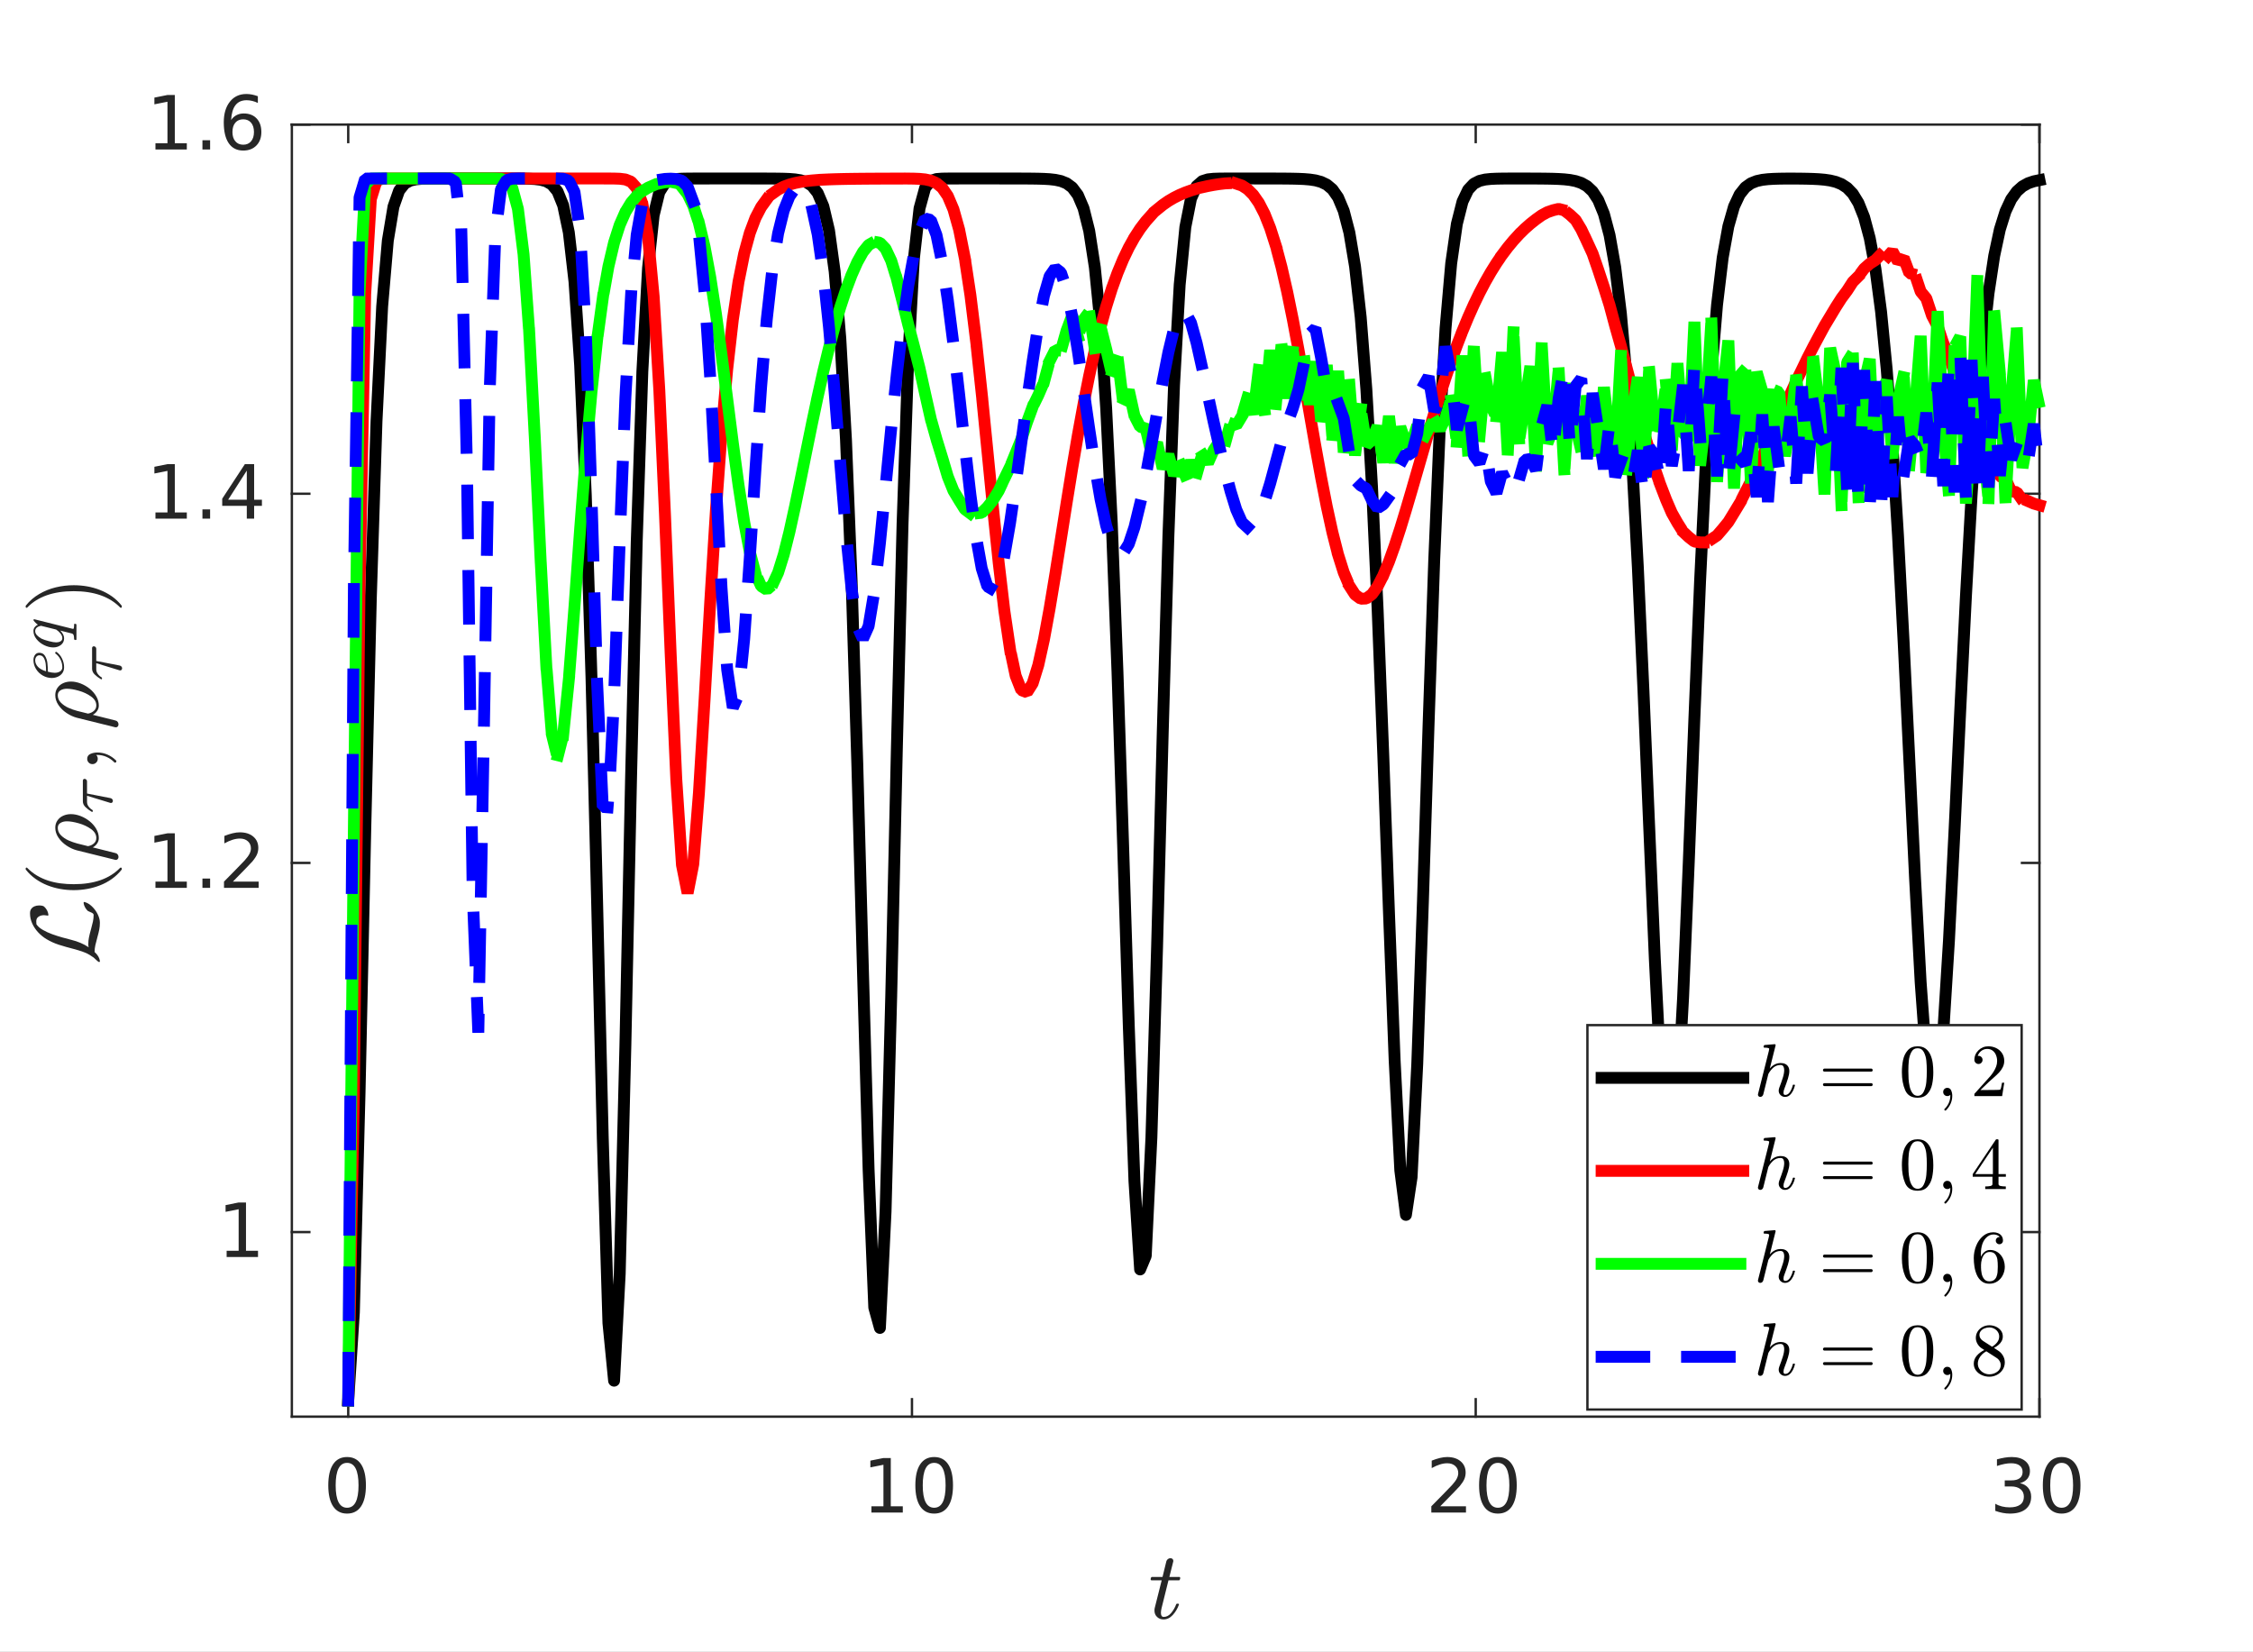 <?xml version="1.0"?>
<!DOCTYPE svg PUBLIC '-//W3C//DTD SVG 1.0//EN'
          'http://www.w3.org/TR/2001/REC-SVG-20010904/DTD/svg10.dtd'>
<svg xmlns:xlink="http://www.w3.org/1999/xlink" style="fill-opacity:1; color-rendering:auto; color-interpolation:auto; text-rendering:auto; stroke:black; stroke-linecap:square; stroke-miterlimit:10; shape-rendering:auto; stroke-opacity:1; fill:black; stroke-dasharray:none; font-weight:normal; stroke-width:1; font-family:'Dialog'; font-style:normal; stroke-linejoin:miter; font-size:12px; stroke-dashoffset:0; image-rendering:auto;" width="633" height="464" xmlns="http://www.w3.org/2000/svg"
><rect width="100%" height="100%" fill="#333333" stroke="none"/><!--Generated by the Batik Graphics2D SVG Generator--><defs id="genericDefs"
  /><g
  ><defs id="defs1"
    ><clipPath clipPathUnits="userSpaceOnUse" id="clipPath1"
      ><path d="M0 0 L633 0 L633 464 L0 464 L0 0 Z"
      /></clipPath
    ></defs
    ><g style="fill:white; stroke:white;"
    ><rect x="0" y="0" width="633" style="clip-path:url(#clipPath1); stroke:none;" height="464"
    /></g
    ><g style="fill:white; text-rendering:optimizeSpeed; color-rendering:optimizeSpeed; image-rendering:optimizeSpeed; shape-rendering:crispEdges; stroke:white; color-interpolation:sRGB;"
    ><rect x="0" width="633" height="464" y="0" style="stroke:none;"
      /><path style="stroke:none;" d="M82 398 L573 398 L573 35 L82 35 Z"
    /></g
    ><g style="fill:rgb(38,38,38); text-rendering:geometricPrecision; image-rendering:optimizeQuality; color-rendering:optimizeQuality; stroke-linejoin:round; stroke:rgb(38,38,38); color-interpolation:linearRGB; stroke-width:0.667;"
    ><line y2="398" style="fill:none;" x1="82" x2="573" y1="398"
      /><line y2="35" style="fill:none;" x1="82" x2="573" y1="35"
      /><line y2="393.09" style="fill:none;" x1="97.839" x2="97.839" y1="398"
      /><line y2="393.09" style="fill:none;" x1="256.226" x2="256.226" y1="398"
      /><line y2="393.09" style="fill:none;" x1="414.613" x2="414.613" y1="398"
      /><line y2="393.09" style="fill:none;" x1="573" x2="573" y1="398"
      /><line y2="39.91" style="fill:none;" x1="97.839" x2="97.839" y1="35"
      /><line y2="39.91" style="fill:none;" x1="256.226" x2="256.226" y1="35"
      /><line y2="39.91" style="fill:none;" x1="414.613" x2="414.613" y1="35"
      /><line y2="39.91" style="fill:none;" x1="573" x2="573" y1="35"
    /></g
    ><g transform="translate(97.839,404.933)" style="font-size:21.333px; fill:rgb(38,38,38); text-rendering:geometricPrecision; image-rendering:optimizeQuality; color-rendering:optimizeQuality; font-family:'SansSerif'; stroke:rgb(38,38,38); color-interpolation:linearRGB;"
    ><path style="stroke:none;" d="M-0.328 6.047 Q-1.922 6.047 -2.727 7.625 Q-3.531 9.203 -3.531 12.359 Q-3.531 15.516 -2.727 17.086 Q-1.922 18.656 -0.328 18.656 Q1.281 18.656 2.086 17.086 Q2.891 15.516 2.891 12.359 Q2.891 9.203 2.086 7.625 Q1.281 6.047 -0.328 6.047 ZM-0.328 4.406 Q2.25 4.406 3.609 6.445 Q4.969 8.484 4.969 12.359 Q4.969 16.219 3.609 18.258 Q2.25 20.297 -0.328 20.297 Q-2.891 20.297 -4.25 18.258 Q-5.609 16.219 -5.609 12.359 Q-5.609 8.484 -4.25 6.445 Q-2.891 4.406 -0.328 4.406 Z"
    /></g
    ><g transform="translate(256.226,404.933)" style="font-size:21.333px; fill:rgb(38,38,38); text-rendering:geometricPrecision; image-rendering:optimizeQuality; color-rendering:optimizeQuality; font-family:'SansSerif'; stroke:rgb(38,38,38); color-interpolation:linearRGB;"
    ><path style="stroke:none;" d="M-11.391 18.25 L-8.016 18.25 L-8.016 6.578 L-11.688 7.312 L-11.688 5.422 L-8.031 4.688 L-5.953 4.688 L-5.953 18.25 L-2.578 18.25 L-2.578 20 L-11.391 20 L-11.391 18.25 ZM6.231 6.047 Q4.638 6.047 3.833 7.625 Q3.028 9.203 3.028 12.359 Q3.028 15.516 3.833 17.086 Q4.638 18.656 6.231 18.656 Q7.841 18.656 8.646 17.086 Q9.45 15.516 9.45 12.359 Q9.45 9.203 8.646 7.625 Q7.841 6.047 6.231 6.047 ZM6.231 4.406 Q8.81 4.406 10.169 6.445 Q11.528 8.484 11.528 12.359 Q11.528 16.219 10.169 18.258 Q8.81 20.297 6.231 20.297 Q3.669 20.297 2.31 18.258 Q0.95 16.219 0.95 12.359 Q0.95 8.484 2.31 6.445 Q3.669 4.406 6.231 4.406 Z"
    /></g
    ><g transform="translate(414.613,404.933)" style="font-size:21.333px; fill:rgb(38,38,38); text-rendering:geometricPrecision; image-rendering:optimizeQuality; color-rendering:optimizeQuality; font-family:'SansSerif'; stroke:rgb(38,38,38); color-interpolation:linearRGB;"
    ><path style="stroke:none;" d="M-9.969 18.25 L-2.734 18.25 L-2.734 20 L-12.469 20 L-12.469 18.25 Q-11.281 17.031 -9.25 14.977 Q-7.219 12.922 -6.688 12.328 Q-5.688 11.219 -5.297 10.438 Q-4.906 9.656 -4.906 8.922 Q-4.906 7.688 -5.758 6.922 Q-6.609 6.156 -7.984 6.156 Q-8.969 6.156 -10.047 6.492 Q-11.125 6.828 -12.359 7.516 L-12.359 5.422 Q-11.109 4.922 -10.023 4.664 Q-8.938 4.406 -8.031 4.406 Q-5.656 4.406 -4.242 5.602 Q-2.828 6.797 -2.828 8.781 Q-2.828 9.719 -3.18 10.57 Q-3.531 11.422 -4.469 12.562 Q-4.719 12.859 -6.094 14.281 Q-7.469 15.703 -9.969 18.25 ZM6.231 6.047 Q4.638 6.047 3.833 7.625 Q3.028 9.203 3.028 12.359 Q3.028 15.516 3.833 17.086 Q4.638 18.656 6.231 18.656 Q7.841 18.656 8.646 17.086 Q9.45 15.516 9.45 12.359 Q9.45 9.203 8.646 7.625 Q7.841 6.047 6.231 6.047 ZM6.231 4.406 Q8.81 4.406 10.169 6.445 Q11.528 8.484 11.528 12.359 Q11.528 16.219 10.169 18.258 Q8.81 20.297 6.231 20.297 Q3.669 20.297 2.31 18.258 Q0.95 16.219 0.95 12.359 Q0.95 8.484 2.31 6.445 Q3.669 4.406 6.231 4.406 Z"
    /></g
    ><g transform="translate(573,404.933)" style="font-size:21.333px; fill:rgb(38,38,38); text-rendering:geometricPrecision; image-rendering:optimizeQuality; color-rendering:optimizeQuality; font-family:'SansSerif'; stroke:rgb(38,38,38); color-interpolation:linearRGB;"
    ><path style="stroke:none;" d="M-5.484 11.75 Q-3.984 12.062 -3.156 13.07 Q-2.328 14.078 -2.328 15.547 Q-2.328 17.812 -3.883 19.055 Q-5.438 20.297 -8.312 20.297 Q-9.266 20.297 -10.289 20.109 Q-11.312 19.922 -12.406 19.531 L-12.406 17.531 Q-11.531 18.047 -10.508 18.297 Q-9.484 18.547 -8.375 18.547 Q-6.422 18.547 -5.398 17.781 Q-4.375 17.016 -4.375 15.547 Q-4.375 14.203 -5.328 13.438 Q-6.281 12.672 -7.969 12.672 L-9.75 12.672 L-9.75 10.969 L-7.891 10.969 Q-6.359 10.969 -5.547 10.359 Q-4.734 9.75 -4.734 8.594 Q-4.734 7.422 -5.57 6.789 Q-6.406 6.156 -7.969 6.156 Q-8.828 6.156 -9.797 6.344 Q-10.766 6.531 -11.938 6.922 L-11.938 5.062 Q-10.766 4.734 -9.734 4.57 Q-8.703 4.406 -7.781 4.406 Q-5.422 4.406 -4.047 5.484 Q-2.672 6.562 -2.672 8.375 Q-2.672 9.656 -3.406 10.531 Q-4.141 11.406 -5.484 11.75 ZM6.231 6.047 Q4.638 6.047 3.833 7.625 Q3.028 9.203 3.028 12.359 Q3.028 15.516 3.833 17.086 Q4.638 18.656 6.231 18.656 Q7.841 18.656 8.646 17.086 Q9.45 15.516 9.45 12.359 Q9.45 9.203 8.646 7.625 Q7.841 6.047 6.231 6.047 ZM6.231 4.406 Q8.81 4.406 10.169 6.445 Q11.528 8.484 11.528 12.359 Q11.528 16.219 10.169 18.258 Q8.81 20.297 6.231 20.297 Q3.669 20.297 2.31 18.258 Q0.95 16.219 0.95 12.359 Q0.95 8.484 2.31 6.445 Q3.669 4.406 6.231 4.406 Z"
    /></g
    ><g transform="translate(327.5,432.267)" style="font-size:26.667px; fill:rgb(38,38,38); text-rendering:geometricPrecision; image-rendering:optimizeQuality; color-rendering:optimizeQuality; font-family:'mwa_cmmi10'; stroke:rgb(38,38,38); color-interpolation:linearRGB;"
    ><path style="stroke:none;" d="M-3.143 20.212 Q-3.143 19.822 -3.065 19.462 L-1.112 11.712 L-3.94 11.712 Q-4.221 11.712 -4.221 11.353 Q-4.112 10.759 -3.862 10.759 L-0.877 10.759 L0.201 6.353 Q0.31 5.994 0.63 5.744 Q0.951 5.494 1.341 5.494 Q1.685 5.494 1.92 5.697 Q2.154 5.9 2.154 6.244 Q2.154 6.322 2.146 6.369 Q2.138 6.415 2.123 6.478 L1.045 10.759 L3.826 10.759 Q4.091 10.759 4.091 11.119 Q4.091 11.181 4.045 11.337 Q3.998 11.494 3.935 11.603 Q3.873 11.712 3.748 11.712 L0.795 11.712 L-1.143 19.509 Q-1.33 20.275 -1.33 20.837 Q-1.33 21.994 -0.549 21.994 Q0.638 21.994 1.56 20.877 Q2.482 19.759 2.966 18.431 Q3.076 18.275 3.17 18.275 L3.498 18.275 Q3.607 18.275 3.677 18.345 Q3.748 18.416 3.748 18.509 Q3.748 18.556 3.716 18.587 Q3.123 20.228 1.99 21.462 Q0.857 22.697 -0.612 22.697 Q-1.674 22.697 -2.409 22.002 Q-3.143 21.306 -3.143 20.212 Z"
    /></g
    ><g style="fill:rgb(38,38,38); text-rendering:geometricPrecision; image-rendering:optimizeQuality; color-rendering:optimizeQuality; stroke-linejoin:round; stroke:rgb(38,38,38); color-interpolation:linearRGB; stroke-width:0.667;"
    ><line y2="35" style="fill:none;" x1="82" x2="82" y1="398"
      /><line y2="35" style="fill:none;" x1="573" x2="573" y1="398"
      /><line y2="346.143" style="fill:none;" x1="82" x2="86.91" y1="346.143"
      /><line y2="242.429" style="fill:none;" x1="82" x2="86.91" y1="242.429"
      /><line y2="138.714" style="fill:none;" x1="82" x2="86.91" y1="138.714"
      /><line y2="35" style="fill:none;" x1="82" x2="86.91" y1="35"
      /><line y2="346.143" style="fill:none;" x1="573" x2="568.09" y1="346.143"
      /><line y2="242.429" style="fill:none;" x1="573" x2="568.09" y1="242.429"
      /><line y2="138.714" style="fill:none;" x1="573" x2="568.09" y1="138.714"
      /><line y2="35" style="fill:none;" x1="573" x2="568.09" y1="35"
    /></g
    ><g transform="translate(75.067,346.143)" style="font-size:21.333px; fill:rgb(38,38,38); text-rendering:geometricPrecision; image-rendering:optimizeQuality; color-rendering:optimizeQuality; font-family:'SansSerif'; stroke:rgb(38,38,38); color-interpolation:linearRGB;"
    ><path style="stroke:none;" d="M-11.391 5.25 L-8.016 5.25 L-8.016 -6.422 L-11.688 -5.688 L-11.688 -7.578 L-8.031 -8.312 L-5.953 -8.312 L-5.953 5.25 L-2.578 5.25 L-2.578 7 L-11.391 7 L-11.391 5.25 Z"
    /></g
    ><g transform="translate(75.067,242.429)" style="font-size:21.333px; fill:rgb(38,38,38); text-rendering:geometricPrecision; image-rendering:optimizeQuality; color-rendering:optimizeQuality; font-family:'SansSerif'; stroke:rgb(38,38,38); color-interpolation:linearRGB;"
    ><path style="stroke:none;" d="M-31.391 5.25 L-28.016 5.25 L-28.016 -6.422 L-31.688 -5.688 L-31.688 -7.578 L-28.031 -8.312 L-25.953 -8.312 L-25.953 5.25 L-22.578 5.25 L-22.578 7 L-31.391 7 L-31.391 5.25 ZM-18.19 4.391 L-16.034 4.391 L-16.034 7 L-18.19 7 L-18.19 4.391 ZM-9.634 5.25 L-2.4 5.25 L-2.4 7 L-12.134 7 L-12.134 5.25 Q-10.947 4.031 -8.916 1.977 Q-6.885 -0.078 -6.353 -0.672 Q-5.353 -1.781 -4.963 -2.562 Q-4.572 -3.344 -4.572 -4.078 Q-4.572 -5.312 -5.423 -6.078 Q-6.275 -6.844 -7.65 -6.844 Q-8.634 -6.844 -9.713 -6.508 Q-10.791 -6.172 -12.025 -5.484 L-12.025 -7.578 Q-10.775 -8.078 -9.689 -8.336 Q-8.603 -8.594 -7.697 -8.594 Q-5.322 -8.594 -3.908 -7.398 Q-2.494 -6.203 -2.494 -4.219 Q-2.494 -3.281 -2.845 -2.43 Q-3.197 -1.578 -4.135 -0.438 Q-4.385 -0.141 -5.76 1.281 Q-7.135 2.703 -9.634 5.25 Z"
    /></g
    ><g transform="translate(75.067,138.714)" style="font-size:21.333px; fill:rgb(38,38,38); text-rendering:geometricPrecision; image-rendering:optimizeQuality; color-rendering:optimizeQuality; font-family:'SansSerif'; stroke:rgb(38,38,38); color-interpolation:linearRGB;"
    ><path style="stroke:none;" d="M-31.391 5.25 L-28.016 5.25 L-28.016 -6.422 L-31.688 -5.688 L-31.688 -7.578 L-28.031 -8.312 L-25.953 -8.312 L-25.953 5.25 L-22.578 5.25 L-22.578 7 L-31.391 7 L-31.391 5.25 ZM-18.19 4.391 L-16.034 4.391 L-16.034 7 L-18.19 7 L-18.19 4.391 ZM-5.728 -6.5 L-10.963 1.672 L-5.728 1.672 L-5.728 -6.5 ZM-6.275 -8.312 L-3.666 -8.312 L-3.666 1.672 L-1.478 1.672 L-1.478 3.391 L-3.666 3.391 L-3.666 7 L-5.728 7 L-5.728 3.391 L-12.634 3.391 L-12.634 1.391 L-6.275 -8.312 Z"
    /></g
    ><g transform="translate(75.067,35)" style="font-size:21.333px; fill:rgb(38,38,38); text-rendering:geometricPrecision; image-rendering:optimizeQuality; color-rendering:optimizeQuality; font-family:'SansSerif'; stroke:rgb(38,38,38); color-interpolation:linearRGB;"
    ><path style="stroke:none;" d="M-31.391 5.25 L-28.016 5.25 L-28.016 -6.422 L-31.688 -5.688 L-31.688 -7.578 L-28.031 -8.312 L-25.953 -8.312 L-25.953 5.25 L-22.578 5.25 L-22.578 7 L-31.391 7 L-31.391 5.25 ZM-18.19 4.391 L-16.034 4.391 L-16.034 7 L-18.19 7 L-18.19 4.391 ZM-6.728 -1.484 Q-8.134 -1.484 -8.947 -0.531 Q-9.759 0.422 -9.759 2.094 Q-9.759 3.734 -8.947 4.695 Q-8.134 5.656 -6.728 5.656 Q-5.338 5.656 -4.525 4.695 Q-3.713 3.734 -3.713 2.094 Q-3.713 0.422 -4.525 -0.531 Q-5.338 -1.484 -6.728 -1.484 ZM-2.619 -7.969 L-2.619 -6.078 Q-3.4 -6.453 -4.197 -6.648 Q-4.994 -6.844 -5.775 -6.844 Q-7.822 -6.844 -8.9 -5.461 Q-9.978 -4.078 -10.134 -1.281 Q-9.541 -2.172 -8.627 -2.648 Q-7.713 -3.125 -6.603 -3.125 Q-4.306 -3.125 -2.97 -1.727 Q-1.635 -0.328 -1.635 2.094 Q-1.635 4.453 -3.025 5.875 Q-4.416 7.297 -6.728 7.297 Q-9.384 7.297 -10.791 5.258 Q-12.197 3.219 -12.197 -0.641 Q-12.197 -4.266 -10.478 -6.43 Q-8.759 -8.594 -5.853 -8.594 Q-5.072 -8.594 -4.275 -8.438 Q-3.478 -8.281 -2.619 -7.969 Z"
    /></g
    ><g transform="translate(37.067,216.5) rotate(-90)" style="font-size:26.667px; fill:rgb(38,38,38); text-rendering:geometricPrecision; image-rendering:optimizeQuality; color-rendering:optimizeQuality; font-family:'mwa_cmsy10'; stroke:rgb(38,38,38); color-interpolation:linearRGB;"
    ><path style="stroke:none;" d="M-53.597 -9.006 Q-53.769 -9.006 -53.769 -9.194 Q-53.769 -9.303 -53.675 -9.444 Q-53.472 -9.756 -53.081 -10.147 Q-52.691 -10.538 -52.519 -10.756 Q-51.831 -11.756 -51.425 -12.506 Q-50.753 -13.944 -50.253 -15.788 Q-49.503 -18.725 -48.909 -20.553 Q-48.316 -22.381 -47.331 -24.022 Q-46.566 -25.288 -45.448 -26.334 Q-44.331 -27.381 -42.964 -28.006 Q-41.597 -28.631 -40.175 -28.631 L-40.019 -28.631 Q-39.316 -28.631 -38.839 -28.288 Q-38.362 -27.944 -38.12 -27.358 Q-37.878 -26.772 -37.878 -26.1 Q-37.878 -25.069 -38.206 -24.663 Q-39.144 -23.647 -40.425 -23.475 L-40.581 -23.475 Q-40.737 -23.475 -40.737 -23.663 Q-40.737 -23.694 -40.675 -24.077 Q-40.612 -24.459 -40.612 -24.725 Q-40.612 -25.584 -41.042 -26.233 Q-41.472 -26.881 -42.331 -26.881 Q-43.331 -26.881 -43.331 -26.709 Q-44.081 -26.194 -44.761 -25.006 Q-45.441 -23.819 -45.948 -22.428 Q-46.456 -21.038 -46.847 -19.631 Q-47.237 -18.225 -47.55 -16.991 Q-47.878 -15.663 -48.394 -14.444 Q-48.909 -13.225 -49.628 -12.147 Q-49.316 -12.256 -48.847 -12.256 L-48.675 -12.256 Q-47.737 -12.256 -46.8 -12.061 Q-45.862 -11.866 -44.558 -11.498 Q-43.253 -11.131 -42.386 -10.952 Q-41.519 -10.772 -40.55 -10.756 Q-40.269 -10.756 -40.081 -11.022 Q-39.894 -11.288 -39.714 -11.756 Q-39.534 -12.225 -39.425 -12.381 Q-39.019 -12.835 -38.425 -13.163 Q-37.831 -13.491 -37.237 -13.569 L-37.081 -13.569 Q-37.003 -13.569 -36.948 -13.514 Q-36.894 -13.46 -36.894 -13.381 Q-36.894 -13.381 -36.925 -13.303 Q-37.175 -12.256 -38.151 -11.233 Q-39.128 -10.21 -40.378 -9.608 Q-41.628 -9.006 -42.659 -9.006 L-42.831 -9.006 Q-43.753 -9.006 -44.651 -9.178 Q-45.55 -9.35 -46.855 -9.717 Q-48.159 -10.085 -49.089 -10.288 Q-50.019 -10.491 -50.956 -10.491 Q-52.159 -9.178 -53.441 -9.006 L-53.597 -9.006 Z"
      /><path style="stroke:none;" d="M-27.829 -2.897 Q-29.329 -4.085 -30.423 -5.623 Q-31.517 -7.163 -32.204 -8.905 Q-32.892 -10.647 -33.235 -12.545 Q-33.579 -14.444 -33.579 -16.35 Q-33.579 -18.288 -33.235 -20.186 Q-32.892 -22.084 -32.188 -23.834 Q-31.485 -25.584 -30.392 -27.116 Q-29.298 -28.647 -27.829 -29.803 Q-27.829 -29.85 -27.704 -29.85 L-27.454 -29.85 Q-27.376 -29.85 -27.306 -29.78 Q-27.235 -29.709 -27.235 -29.616 Q-27.235 -29.491 -27.298 -29.444 Q-28.61 -28.147 -29.485 -26.67 Q-30.36 -25.194 -30.899 -23.53 Q-31.439 -21.866 -31.673 -20.077 Q-31.907 -18.288 -31.907 -16.35 Q-31.907 -7.772 -27.314 -3.319 Q-27.235 -3.225 -27.235 -3.084 Q-27.235 -3.022 -27.314 -2.936 Q-27.392 -2.85 -27.454 -2.85 L-27.704 -2.85 Q-27.829 -2.85 -27.829 -2.897 Z"
      /><path style="stroke:none;" d="M-25.084 -4.522 Q-25.084 -4.678 -25.052 -4.741 L-22.381 -15.522 Q-21.99 -16.975 -21.06 -18.366 Q-20.131 -19.756 -18.818 -20.647 Q-17.506 -21.538 -16.037 -21.538 Q-14.865 -21.538 -13.99 -20.92 Q-13.115 -20.303 -12.67 -19.311 Q-12.224 -18.319 -12.224 -17.131 Q-12.224 -15.819 -12.763 -14.42 Q-13.303 -13.022 -14.24 -11.866 Q-15.178 -10.71 -16.404 -10.006 Q-17.631 -9.303 -18.974 -9.303 Q-19.771 -9.303 -20.467 -9.772 Q-21.162 -10.241 -21.568 -10.991 L-23.162 -4.631 Q-23.24 -4.241 -23.552 -4.006 Q-23.865 -3.772 -24.271 -3.772 Q-24.599 -3.772 -24.842 -3.975 Q-25.084 -4.178 -25.084 -4.522 ZM-18.927 -10.006 Q-17.49 -10.006 -16.427 -11.475 Q-15.365 -12.944 -14.803 -14.928 Q-14.24 -16.913 -14.24 -18.288 Q-14.24 -19.319 -14.693 -20.077 Q-15.146 -20.834 -16.084 -20.834 Q-17.271 -20.834 -18.162 -19.944 Q-19.052 -19.053 -19.592 -17.85 Q-20.131 -16.647 -20.474 -15.35 L-21.224 -12.335 Q-21.052 -11.35 -20.451 -10.678 Q-19.849 -10.006 -18.927 -10.006 Z"
      /><path style="stroke:none;" d="M-9.094 -5.881 Q-9.094 -6.022 -9.062 -6.085 L-7.062 -12.616 L-8.781 -12.616 Q-9.484 -12.616 -10.086 -12.178 Q-10.687 -11.741 -11.078 -11.069 Q-11.125 -11.006 -11.187 -11.006 L-11.422 -11.006 Q-11.594 -11.006 -11.594 -11.178 Q-11.594 -11.225 -11.562 -11.303 Q-10.937 -12.35 -10.226 -13.069 Q-9.515 -13.788 -8.625 -13.788 L-2.797 -13.788 Q-2.594 -13.788 -2.453 -13.647 Q-2.312 -13.506 -2.312 -13.303 Q-2.312 -13.038 -2.515 -12.827 Q-2.719 -12.616 -3 -12.616 L-6.437 -12.616 L-7.718 -6.053 Q-7.781 -5.756 -7.992 -5.553 Q-8.203 -5.35 -8.515 -5.35 Q-8.75 -5.35 -8.922 -5.506 Q-9.094 -5.663 -9.094 -5.881 Z"
      /><path style="stroke:none;" d="M2.232 -4.741 Q2.232 -4.85 2.341 -4.96 Q3.31 -5.897 3.857 -7.123 Q4.404 -8.35 4.404 -9.71 L4.404 -10.038 Q3.966 -9.6 3.31 -9.6 Q2.7 -9.6 2.263 -10.038 Q1.825 -10.475 1.825 -11.085 Q1.825 -11.725 2.263 -12.147 Q2.7 -12.569 3.31 -12.569 Q4.279 -12.569 4.685 -11.678 Q5.091 -10.788 5.091 -9.71 Q5.091 -8.21 4.497 -6.858 Q3.904 -5.506 2.81 -4.413 Q2.7 -4.366 2.638 -4.366 Q2.497 -4.366 2.365 -4.483 Q2.232 -4.6 2.232 -4.741 Z"
      /><path style="stroke:none;" d="M12.162 -4.522 Q12.162 -4.678 12.193 -4.741 L14.865 -15.522 Q15.255 -16.975 16.185 -18.366 Q17.115 -19.756 18.427 -20.647 Q19.74 -21.538 21.209 -21.538 Q22.38 -21.538 23.255 -20.92 Q24.13 -20.303 24.576 -19.311 Q25.021 -18.319 25.021 -17.131 Q25.021 -15.819 24.482 -14.42 Q23.943 -13.022 23.005 -11.866 Q22.068 -10.71 20.841 -10.006 Q19.615 -9.303 18.271 -9.303 Q17.474 -9.303 16.779 -9.772 Q16.084 -10.241 15.677 -10.991 L14.084 -4.631 Q14.005 -4.241 13.693 -4.006 Q13.38 -3.772 12.974 -3.772 Q12.646 -3.772 12.404 -3.975 Q12.162 -4.178 12.162 -4.522 ZM18.318 -10.006 Q19.755 -10.006 20.818 -11.475 Q21.88 -12.944 22.443 -14.928 Q23.005 -16.913 23.005 -18.288 Q23.005 -19.319 22.552 -20.077 Q22.099 -20.834 21.162 -20.834 Q19.974 -20.834 19.084 -19.944 Q18.193 -19.053 17.654 -17.85 Q17.115 -16.647 16.771 -15.35 L16.021 -12.335 Q16.193 -11.35 16.794 -10.678 Q17.396 -10.006 18.318 -10.006 Z"
      /><path style="stroke:none;" d="M29.027 -19.058 Q28.105 -19.058 27.425 -19.535 Q26.745 -20.012 26.386 -20.816 Q26.027 -21.621 26.027 -22.512 Q26.027 -23.855 26.714 -25.051 Q27.402 -26.246 28.566 -26.957 Q29.73 -27.668 31.074 -27.668 Q31.886 -27.668 32.495 -27.246 Q33.105 -26.824 33.105 -26.043 Q33.105 -24.949 32.23 -24.418 Q31.355 -23.887 30.261 -23.754 Q29.167 -23.621 27.839 -23.621 L27.792 -23.621 Q27.48 -22.496 27.48 -21.683 Q27.48 -20.84 27.87 -20.199 Q28.261 -19.558 29.058 -19.558 Q30.183 -19.558 31.23 -20.082 Q32.277 -20.605 32.933 -21.527 Q32.995 -21.574 33.089 -21.574 Q33.183 -21.574 33.277 -21.473 Q33.37 -21.371 33.37 -21.277 Q33.37 -21.199 33.339 -21.168 Q32.636 -20.183 31.456 -19.621 Q30.277 -19.058 29.027 -19.058 ZM27.902 -24.121 Q28.995 -24.121 29.933 -24.223 Q30.87 -24.324 31.636 -24.738 Q32.402 -25.152 32.402 -26.027 Q32.402 -26.371 32.206 -26.637 Q32.011 -26.902 31.699 -27.043 Q31.386 -27.183 31.058 -27.183 Q30.245 -27.183 29.597 -26.746 Q28.949 -26.308 28.535 -25.605 Q28.12 -24.902 27.902 -24.121 Z"
      /><path style="stroke:none;" d="M36.687 -15.84 Q36.75 -16.246 36.937 -16.246 Q37.625 -16.246 38.015 -16.363 Q38.406 -16.48 38.531 -16.902 L39.343 -20.137 Q38.265 -19.058 37.172 -19.058 Q35.984 -19.058 35.297 -19.965 Q34.609 -20.871 34.609 -22.105 Q34.609 -23.324 35.234 -24.629 Q35.859 -25.933 36.937 -26.801 Q38.015 -27.668 39.25 -27.668 Q39.828 -27.668 40.289 -27.324 Q40.75 -26.98 41 -26.418 Q41.109 -26.637 41.617 -27.152 Q42.125 -27.668 42.328 -27.668 Q42.531 -27.668 42.531 -27.433 L39.875 -16.824 Q39.828 -16.543 39.812 -16.496 Q39.812 -16.246 41.078 -16.246 Q41.172 -16.246 41.218 -16.176 Q41.265 -16.105 41.265 -16.012 Q41.203 -15.762 41.164 -15.676 Q41.125 -15.59 40.937 -15.59 L36.875 -15.59 Q36.687 -15.59 36.687 -15.84 ZM37.218 -19.558 Q37.875 -19.558 38.515 -20.066 Q39.156 -20.574 39.625 -21.277 L40.687 -25.543 Q40.578 -26.215 40.203 -26.699 Q39.828 -27.183 39.203 -27.183 Q38.562 -27.183 38.015 -26.66 Q37.468 -26.137 37.078 -25.418 Q36.718 -24.652 36.375 -23.332 Q36.031 -22.012 36.031 -21.277 Q36.031 -20.621 36.312 -20.09 Q36.593 -19.558 37.218 -19.558 Z"
      /><path style="stroke:none;" d="M28.152 -3.289 Q28.152 -3.429 28.183 -3.492 L30.183 -10.023 L28.464 -10.023 Q27.761 -10.023 27.16 -9.586 Q26.558 -9.148 26.167 -8.476 Q26.12 -8.414 26.058 -8.414 L25.824 -8.414 Q25.652 -8.414 25.652 -8.586 Q25.652 -8.633 25.683 -8.711 Q26.308 -9.758 27.019 -10.476 Q27.73 -11.195 28.62 -11.195 L34.449 -11.195 Q34.652 -11.195 34.792 -11.055 Q34.933 -10.914 34.933 -10.711 Q34.933 -10.445 34.73 -10.234 Q34.527 -10.023 34.245 -10.023 L30.808 -10.023 L29.527 -3.461 Q29.464 -3.164 29.253 -2.961 Q29.042 -2.758 28.73 -2.758 Q28.495 -2.758 28.324 -2.914 Q28.152 -3.07 28.152 -3.289 Z"
      /><path style="stroke:none;" d="M45.976 -2.85 Q45.742 -2.85 45.742 -3.084 Q45.742 -3.209 45.789 -3.256 Q50.414 -7.772 50.414 -16.35 Q50.414 -24.928 45.851 -29.381 Q45.742 -29.459 45.742 -29.616 Q45.742 -29.709 45.812 -29.78 Q45.883 -29.85 45.976 -29.85 L46.226 -29.85 Q46.305 -29.85 46.367 -29.803 Q48.305 -28.272 49.594 -26.084 Q50.883 -23.897 51.484 -21.413 Q52.086 -18.928 52.086 -16.35 Q52.086 -14.444 51.766 -12.592 Q51.445 -10.741 50.734 -8.936 Q50.023 -7.131 48.945 -5.608 Q47.867 -4.085 46.367 -2.897 Q46.305 -2.85 46.226 -2.85 L45.976 -2.85 Z"
    /></g
    ><g style="stroke-linecap:butt; text-rendering:geometricPrecision; color-rendering:optimizeQuality; image-rendering:optimizeQuality; stroke-linejoin:round; color-interpolation:linearRGB; stroke-width:3.333;"
    ><path d="M97.839 393.476 L99.428 368.702 L101.017 307.231 L102.606 233.89 L104.195 167.888 L105.785 118.311 L107.374 86.087 L108.963 67.592 L110.552 58.049 L112.141 53.539 L113.73 51.55 L115.32 50.716 L116.909 50.376 L118.498 50.24 L120.087 50.185 L121.676 50.163 L123.265 50.153 L124.855 50.149 L126.444 50.147 L128.033 50.146 L129.622 50.145 L131.211 50.145 L132.8 50.145 L134.39 50.145 L135.979 50.145 L137.568 50.146 L139.157 50.146 L140.746 50.147 L142.335 50.149 L143.925 50.154 L145.514 50.162 L147.103 50.18 L148.692 50.22 L150.281 50.307 L151.87 50.498 L153.46 50.92 L155.049 51.835 L156.638 53.765 L158.227 57.69 L159.816 65.294 L161.405 79.152 L162.995 102.613 L164.584 139.022 L166.173 190.054 L167.762 253.302 L169.351 319.651 L170.94 371.7 L172.53 387.89 L174.119 357.843 L175.708 293.685 L177.297 218.775 L178.886 152.427 L180.476 104.383 L182.065 75.327 L183.654 60.483 L185.243 53.973 L186.832 51.463 L188.421 50.583 L190.011 50.292 L191.6 50.196 L193.189 50.164 L194.778 50.153 L196.367 50.148 L197.956 50.147 L199.546 50.146 L201.135 50.145 L202.724 50.145 L204.313 50.145 L205.902 50.145 L207.491 50.145 L209.081 50.146 L210.67 50.146 L212.259 50.148 L213.848 50.15 L215.437 50.154 L217.026 50.162 L218.615 50.177 L220.205 50.208 L221.794 50.271 L223.383 50.399 L224.972 50.659 L226.561 51.181 L228.15 52.216 L229.74 54.215 L231.329 57.962 L232.918 64.708 L234.507 76.288 L236.096 95.059 L237.685 123.518 L239.275 163.433 L240.864 214.5 L242.453 272.683 L244.042 328.615 L245.631 367.342 L247.22 373.068 L248.81 340.339 L250.399 279.798 L251.988 210.018 L253.577 147.307 L255.166 101.01 L256.755 72.741 L258.345 58.556 L259.934 52.75 L261.523 50.819 L263.112 50.296 L264.701 50.178 L266.291 50.154 L267.88 50.148 L269.469 50.146 L271.058 50.145 L272.647 50.145 L274.236 50.145 L275.826 50.145 L277.415 50.145 L279.004 50.145 L280.593 50.146 L282.182 50.147 L283.771 50.148 L285.361 50.15 L286.95 50.154 L288.539 50.161 L290.128 50.175 L291.717 50.201 L293.306 50.25 L294.896 50.343 L296.485 50.522 L298.074 50.86 L299.663 51.497 L301.252 52.671 L302.841 54.793 L304.431 58.519 L306.02 64.842 L307.609 75.144 L309.198 91.151 L310.787 114.686 L312.376 147.163 L313.966 188.789 L315.555 237.566 L317.144 288.278 L318.733 331.887 L320.322 356.639 L321.911 352.836 L323.501 319.574 L325.09 266.044 L326.679 205.812 L328.268 150.795 L329.857 108.216 L331.446 79.959 L333.036 63.799 L334.625 55.773 L336.214 52.262 L337.803 50.883 L339.392 50.387 L340.981 50.22 L342.571 50.167 L344.16 50.151 L345.749 50.146 L347.338 50.145 L348.927 50.145 L350.516 50.146 L352.106 50.146 L353.695 50.147 L355.284 50.148 L356.873 50.151 L358.462 50.154 L360.051 50.161 L361.641 50.173 L363.23 50.195 L364.819 50.235 L366.408 50.307 L367.997 50.439 L369.587 50.677 L371.176 51.106 L372.765 51.866 L374.354 53.194 L375.943 55.463 L377.532 59.242 L379.122 65.346 L380.711 74.857 L382.3 89.076 L383.889 109.35 L385.478 136.732 L387.067 171.482 L388.656 212.448 L390.246 256.443 L391.835 297.828 L393.424 328.807 L395.013 341.312 L396.602 330.715 L398.192 298.888 L399.781 253.354 L401.37 203.523 L402.959 157.352 L404.548 119.719 L406.137 92.231 L407.726 74.006 L409.316 62.91 L410.905 56.634 L412.494 53.3 L414.083 51.622 L415.672 50.814 L417.262 50.439 L418.851 50.271 L420.44 50.198 L422.029 50.166 L423.618 50.154 L425.207 50.149 L426.796 50.149 L428.386 50.151 L429.975 50.154 L431.564 50.161 L433.153 50.172 L434.742 50.191 L436.332 50.224 L437.921 50.283 L439.51 50.384 L441.099 50.562 L442.688 50.869 L444.277 51.397 L445.866 52.29 L447.456 53.778 L449.045 56.207 L450.634 60.075 L452.223 66.066 L453.812 75.046 L455.402 88.019 L456.991 105.987 L458.58 129.715 L460.169 159.399 L461.758 194.262 L463.347 232.173 L464.937 269.404 L466.526 300.738 L468.115 320.338 L469.704 323.592 L471.293 309.259 L472.882 280.251 L474.472 242.288 L476.061 201.62 L477.65 163.328 L479.239 130.599 L480.828 104.75 L482.417 85.665 L484.007 72.375 L485.596 63.582 L487.185 58.017 L488.774 54.631 L490.363 52.639 L491.952 51.502 L493.542 50.868 L495.131 50.524 L496.72 50.341 L498.309 50.244 L499.898 50.195 L501.487 50.172 L503.077 50.165 L504.666 50.172 L506.255 50.188 L507.844 50.216 L509.433 50.264 L511.022 50.346 L512.612 50.484 L514.201 50.715 L515.79 51.1 L517.379 51.735 L518.968 52.768 L520.557 54.42 L522.147 57.013 L523.736 60.987 L525.325 66.921 L526.914 75.521 L528.503 87.568 L530.092 103.812 L531.682 124.8 L533.271 150.641 L534.86 180.742 L536.449 213.573 L538.038 246.525 L539.627 275.994 L541.217 297.843 L542.806 308.369 L544.395 305.554 L545.984 289.92 L547.573 264.319 L549.163 232.825 L550.752 199.503 L552.341 167.601 L553.93 139.26 L555.519 115.554 L557.108 96.708 L558.697 82.371 L560.287 71.881 L561.876 64.464 L563.465 59.378 L565.054 55.983 L566.643 53.772 L568.232 52.363 L569.822 51.481 L571.411 50.94 L573 50.612" style="fill:none; fill-rule:evenodd;"
    /></g
    ><g style="stroke-linecap:butt; fill:red; text-rendering:geometricPrecision; image-rendering:optimizeQuality; color-rendering:optimizeQuality; stroke-linejoin:bevel; stroke-dasharray:12,3,6,3; stroke:red; color-interpolation:linearRGB; stroke-width:3.333; stroke-miterlimit:1;"
    ><path d="M97.839 393.476 L99.428 306.869 L101.017 165.473 L102.606 82.629 L104.195 55.939 L105.785 50.82 L107.374 50.198 L108.963 50.147 L110.552 50.144 L112.141 50.144 L113.73 50.144 L115.32 50.144 L116.909 50.144 L118.498 50.144 L120.087 50.144 L121.676 50.144 L123.265 50.144 L124.855 50.144 L126.444 50.144 L128.033 50.144 L129.622 50.144 L131.211 50.144 L132.8 50.144 L134.39 50.144 L135.979 50.144 L137.568 50.144 L139.157 50.144 L140.746 50.144 L142.335 50.144 L143.925 50.144 L145.514 50.144 L147.103 50.144 L148.692 50.144 L150.281 50.144 L151.87 50.144 L153.46 50.144 L155.049 50.144 L156.638 50.144 L158.227 50.144 L159.816 50.144 L161.405 50.144 L162.995 50.144 L164.584 50.144 L166.173 50.144 L167.762 50.144 L169.351 50.145 L170.94 50.148 L172.53 50.161 L174.119 50.216 L175.708 50.415 L177.297 51.051 L178.886 52.836 L180.476 57.203 L182.065 66.456 L183.654 83.324 L185.243 109.641 L186.832 144.554 L188.421 183.485 L190.011 218.909 L191.6 242.996 L193.189 250.923 L194.778 242.795 L196.367 222.803 L197.956 196.603 L199.546 169.103 L201.135 143.555 L202.724 121.608 L204.313 103.752 L205.902 89.782 L207.491 79.158 L209.081 71.246 L210.67 65.438 L212.259 61.217 L213.848 58.169 L215.437 55.974 L217.026 54.396 L218.615 53.26 L220.205 52.441 L221.794 51.847 L223.383 51.415 L224.972 51.099 L226.561 50.867 L228.15 50.696 L229.74 50.568 L231.329 50.472 L232.918 50.4 L234.507 50.345 L236.096 50.303 L237.685 50.27 L239.275 50.245 L240.864 50.226 L242.453 50.211 L244.042 50.198 L245.631 50.189 L247.22 50.181 L248.81 50.175 L250.399 50.17 L251.988 50.166 L253.577 50.163 L255.166 50.165 L256.755 50.186 L258.345 50.25 L259.934 50.405 L261.523 50.746 L263.112 51.442 L264.701 52.757 L266.291 55.062 L267.88 58.812 L269.469 64.479 L271.058 72.455 L272.647 82.929 L274.236 95.794 L275.826 110.602 L277.415 126.593 L279.004 142.788 L280.593 158.12 L282.182 171.58 L283.771 182.345 L285.361 189.861 L286.95 193.891 L288.539 194.497 L290.128 191.991 L291.717 186.855 L293.306 179.66 L294.896 170.996 L296.485 161.414 L298.074 151.396 L299.663 141.335 L301.252 131.536 L302.841 122.219 L304.431 113.532 L306.02 105.561 L307.609 98.344 L309.198 91.881 L310.787 86.15 L312.376 81.107 L313.966 76.701 L315.555 72.872 L317.144 69.563 L318.733 66.713 L320.322 64.269 L321.911 62.177 L323.501 60.392 L325.09 58.87 L326.679 57.576 L328.268 56.476 L329.857 55.542 L331.446 54.749 L333.036 54.076 L334.625 53.505 L336.214 53.019 L337.803 52.608 L339.392 52.258 L340.981 51.961 L342.571 51.715 L344.16 51.527 L345.749 51.446 L347.338 51.595 L348.927 52.128 L350.516 53.148 L352.106 54.739 L353.695 57.009 L355.284 60.083 L356.873 64.073 L358.462 69.049 L360.051 75.026 L361.641 81.959 L363.23 89.75 L364.819 98.238 L366.408 107.193 L367.997 116.347 L369.587 125.434 L371.176 134.179 L372.765 142.298 L374.354 149.56 L375.943 155.788 L377.532 160.827 L379.122 164.583 L380.711 167.045 L382.3 168.211 L383.889 168.137 L385.478 166.94 L387.067 164.713 L388.656 161.609 L390.246 157.773 L391.835 153.335 L393.424 148.46 L395.013 143.253 L396.602 137.855 L398.192 132.357 L399.781 126.856 L401.37 121.429 L402.959 116.13 L404.548 111.02 L406.137 106.121 L407.726 101.477 L409.316 97.087 L410.905 92.978 L412.494 89.139 L414.083 85.581 L415.672 82.287 L417.262 79.258 L418.851 76.476 L420.44 73.931 L422.029 71.611 L423.618 69.495 L425.207 67.582 L426.796 65.838 L428.386 64.266 L429.975 62.866 L431.564 61.612 L433.153 60.478 L434.742 59.62 L436.332 59.068 L437.921 58.688 L439.51 59.099 L441.099 60.327 L442.688 61.808 L444.277 64.447 L445.866 67.803 L447.456 71.249 L449.045 75.844 L450.634 80.683 L452.223 85.702 L453.812 91.62 L455.402 97.211 L456.991 103.267 L458.58 109.397 L460.169 115.107 L461.758 121.16 L463.347 126.401 L464.937 131.692 L466.526 136.289 L468.115 140.415 L469.704 144.087 L471.293 146.898 L472.882 149.408 L474.472 150.897 L476.061 152.141 L477.65 152.377 L479.239 152.396 L480.828 151.506 L482.417 150.441 L484.007 148.596 L485.596 146.644 L487.185 144.046 L488.774 141.422 L490.363 138.284 L491.952 135.19 L493.542 131.725 L495.131 128.333 L496.72 124.734 L498.309 121.186 L499.898 117.615 L501.487 114.032 L503.077 110.596 L504.666 107.096 L506.255 103.84 L507.844 100.549 L509.433 97.458 L511.022 94.489 L512.612 91.557 L514.201 88.915 L515.79 86.266 L517.379 83.784 L518.968 81.651 L520.557 79.192 L522.147 77.612 L523.736 75.478 L525.325 74.075 L526.914 73.073 L528.503 71.409 L530.092 72.321 L531.682 70.566 L533.271 73.503 L534.86 72.478 L536.449 76.751 L538.038 77.16 L539.627 81.914 L541.217 83.843 L542.806 88.634 L544.395 91.675 L545.984 96.436 L547.573 100.016 L549.163 104.773 L550.752 108.366 L552.341 113.123 L553.93 116.287 L555.519 121.016 L557.108 123.431 L558.697 128.025 L560.287 129.552 L561.876 133.785 L563.465 134.515 L565.054 138.014 L566.643 138.274 L568.232 140.558 L569.822 140.786 L571.411 141.478 L573 141.934" style="fill:none; fill-rule:evenodd;"
      /><path d="M97.839 393.476 L99.428 232.419 L101.017 82.014 L102.606 52.038 L104.195 50.185 L105.785 50.145 L107.374 50.144 L108.963 50.144 L110.552 50.144 L112.141 50.144 L113.73 50.144 L115.32 50.144 L116.909 50.144 L118.498 50.144 L120.087 50.144 L121.676 50.144 L123.265 50.144 L124.855 50.144 L126.444 50.144 L128.033 50.144 L129.622 50.144 L131.211 50.144 L132.8 50.144 L134.39 50.144 L135.979 50.144 L137.568 50.145 L139.157 50.157 L140.746 50.252 L142.335 50.774 L143.925 52.813 L145.514 58.669 L147.103 71.467 L148.692 93.378 L150.281 123.429 L151.87 156.834 L153.46 186.583 L155.049 206.31 L156.638 212.747 L158.227 206.502 L159.816 190.966 L161.405 170.431 L162.995 148.623 L164.584 128.091 L166.173 110.215 L167.762 95.484 L169.351 83.826 L170.94 74.874 L172.53 68.153 L174.119 63.191 L175.708 59.571 L177.297 56.951 L178.886 55.066 L180.476 53.712 L182.065 52.74 L183.654 52.042 L185.243 51.541 L186.832 51.195 L188.421 51.057 L190.011 51.402 L191.6 52.487 L193.189 54.52 L194.778 57.8 L196.367 62.645 L197.956 69.294 L199.546 77.819 L201.135 88.072 L202.724 99.676 L204.313 112.053 L205.902 124.499 L207.491 136.263 L209.081 146.645 L210.67 155.07 L212.259 161.142 L213.848 164.671 L215.437 165.663 L217.026 164.298 L218.615 160.879 L220.205 155.79 L221.794 149.443 L223.383 142.241 L224.972 134.546 L226.561 126.678 L228.15 118.891 L229.74 111.38 L231.329 104.287 L232.918 97.707 L234.507 91.69 L236.096 86.265 L237.685 81.436 L239.275 77.216 L240.864 73.641 L242.453 70.798 L244.042 68.836 L245.631 67.922 L247.22 68.203 L248.81 69.879 L250.399 73.256 L251.988 78.415 L253.577 84.744 L255.166 91.166 L256.755 97.166 L258.345 103.449 L259.934 110.663 L261.523 117.709 L263.112 123.363 L264.701 128.544 L266.291 133.896 L267.88 137.858 L269.469 140.496 L271.058 143.041 L272.647 144.233 L274.236 144.243 L275.826 144.055 L277.415 142.481 L279.004 140.458 L280.593 137.891 L282.182 134.48 L283.771 131.209 L285.361 127.324 L286.95 123.413 L288.539 118.635 L290.128 114.296 L291.717 111.038 L293.306 107.353 L294.896 101.441 L296.485 98.301 L298.074 98.498 L299.663 92.898 L301.252 88.63 L302.841 94.576 L304.431 89.784 L306.02 87.68 L307.609 98.071 L309.198 91.795 L310.787 98.04 L312.376 104.918 L313.966 100.174 L315.555 112.953 L317.144 109.616 L318.733 116.813 L320.322 119.883 L321.911 120.4 L323.501 127.172 L325.09 124.369 L326.679 131.642 L328.268 127.696 L329.857 133.498 L331.446 129.914 L333.036 133.684 L334.625 129.535 L336.214 133.198 L337.803 127.557 L339.392 130.052 L340.981 126.483 L342.571 124.074 L344.16 124.717 L345.749 118.944 L347.338 119.534 L348.927 116.9 L350.516 111.524 L352.106 116.379 L353.695 103.578 L355.284 115.42 L356.873 98.356 L358.462 113.676 L360.051 96.887 L361.641 111.95 L363.23 98.2 L364.819 111.576 L366.408 100.204 L367.997 113.67 L369.587 101.554 L371.176 118.03 L372.765 102.543 L374.354 123.055 L375.943 104.195 L377.532 126.879 L379.122 107.932 L380.711 127.958 L382.3 114.934 L383.889 125.037 L385.478 123.626 L387.067 119.689 L388.656 129.97 L390.246 116.868 L391.835 130.054 L393.424 119.933 L395.013 124.476 L396.602 124.419 L398.192 119.494 L399.781 123.549 L401.37 120.433 L402.959 117.961 L404.548 120.696 L406.137 117.371 L407.726 112.044 L409.316 124.255 L410.905 99.874 L412.494 127.655 L414.083 97.447 L415.672 122.785 L417.262 105.41 L418.851 113.847 L420.44 117.339 L422.029 98.925 L423.618 127.561 L425.207 93.287 L426.796 123.781 L428.386 113.756 L429.975 102.841 L431.564 131.405 L433.153 96.721 L434.742 124.57 L436.332 120.481 L437.921 103.922 L439.51 132.478 L441.099 108.391 L442.688 119.802 L444.277 126.641 L445.866 111.178 L447.456 120.807 L449.045 128.018 L450.634 108.773 L452.223 122.206 L453.812 128.539 L455.402 99.679 L456.991 132.114 L458.58 116.341 L460.169 105.936 L461.758 133.222 L463.347 103.636 L464.937 120.514 L466.526 120.252 L468.115 108.067 L469.704 126.536 L471.293 102.033 L472.882 121.621 L474.472 123.294 L476.061 90.407 L477.65 130.829 L479.239 117.029 L480.828 90.107 L482.417 135.386 L484.007 110.74 L485.596 95.649 L487.185 137.262 L488.774 105.57 L490.363 103.749 L491.952 135.795 L493.542 104.506 L495.131 109.938 L496.72 132.201 L498.309 109.528 L499.898 110.217 L501.487 128.124 L503.077 118.99 L504.666 105.585 L506.255 122.427 L507.844 129.784 L509.433 100.352 L511.022 113.634 L512.612 138.921 L514.201 97.76 L515.79 105.027 L517.379 142.111 L518.968 101.773 L520.557 99.251 L522.147 139.721 L523.736 107.712 L525.325 100.839 L526.914 133.848 L528.503 110.79 L530.092 106.884 L531.682 128.525 L533.271 112.543 L534.86 105.288 L536.449 131.097 L538.038 114.454 L539.627 94.349 L541.217 132.844 L542.806 124.068 L544.395 87.402 L545.984 119.47 L547.573 139.142 L549.163 97.445 L550.752 94.562 L552.341 141.454 L553.93 120.359 L555.519 78.402 L557.108 124.524 L558.697 140.365 L560.287 87.404 L561.876 104.816 L563.465 141.104 L565.054 111.973 L566.643 92.612 L568.232 131.464 L569.822 122.792 L571.411 106.825 L573 114.3" style="fill:none; stroke-dasharray:3,3; fill-rule:evenodd; stroke:lime;"
      /><path d="M97.839 393.476 L99.428 164.872 L101.017 55.491 L102.606 50.181 L104.195 50.144 L105.785 50.144 L107.374 50.144 L108.963 50.144 L110.552 50.144 L112.141 50.144 L113.73 50.144 L115.32 50.144 L116.909 50.144 L118.498 50.144 L120.087 50.144 L121.676 50.144 L123.265 50.144 L124.855 50.144 L126.444 50.169 L128.033 51.198 L129.622 65.069 L131.211 132.103 L132.8 250.721 L134.39 290.12 L135.979 203.464 L137.568 110.397 L139.157 66.091 L140.746 53.194 L142.335 50.594 L143.925 50.199 L145.514 50.15 L147.103 50.145 L148.692 50.144 L150.281 50.144 L151.87 50.144 L153.46 50.144 L155.049 50.144 L156.638 50.149 L158.227 50.214 L159.816 50.783 L161.405 53.919 L162.995 65.247 L164.584 92.865 L166.173 139.132 L167.762 191.654 L169.351 226.696 L170.94 226.823 L172.53 195.722 L174.119 151.78 L175.708 111.707 L177.297 83.083 L178.886 65.949 L180.476 57.04 L182.065 52.914 L183.654 51.181 L185.243 50.509 L186.832 50.266 L188.421 50.192 L190.011 50.293 L191.6 50.791 L193.189 52.415 L194.778 56.683 L196.367 65.853 L197.956 82.128 L199.546 106.148 L201.135 135.627 L202.724 165.231 L204.313 188.154 L205.902 198.811 L207.491 195.219 L209.081 179.555 L210.67 156.639 L212.259 131.666 L213.848 108.606 L215.437 89.657 L217.026 75.446 L218.615 65.57 L220.205 59.139 L221.794 55.186 L223.383 52.947 L224.972 52.394 L226.561 54.239 L228.15 58.526 L229.74 65.846 L231.329 76.919 L232.918 91.95 L234.507 110.278 L236.096 130.283 L237.685 149.594 L239.275 165.581 L240.864 175.981 L242.453 179.462 L244.042 175.916 L245.631 166.371 L247.22 152.6 L248.81 136.615 L250.399 120.252 L251.988 104.908 L253.577 91.478 L255.166 80.345 L256.755 71.631 L258.345 65.217 L259.934 61.385 L261.523 61.804 L263.112 66.029 L264.701 73.788 L266.291 84.284 L267.88 96.749 L269.469 110.689 L271.058 125.184 L272.647 138.986 L274.236 150.845 L275.826 159.686 L277.415 164.747 L279.004 165.69 L280.593 162.644 L282.182 156.138 L283.771 146.963 L285.361 136.06 L286.95 124.395 L288.539 112.708 L290.128 101.489 L291.717 91.33 L293.306 83.1 L294.896 77.615 L296.485 75.341 L298.074 76.562 L299.663 81.287 L301.252 88.953 L302.841 98.64 L304.431 109.421 L306.02 120.448 L307.609 130.951 L309.198 140.225 L310.787 147.668 L312.376 152.821 L313.966 155.415 L315.555 155.384 L317.144 152.855 L318.733 148.117 L320.322 141.574 L321.911 133.697 L323.501 124.987 L325.09 115.946 L326.679 107.084 L328.268 98.98 L329.857 92.387 L331.446 88.306 L333.036 87.693 L334.625 90.697 L336.214 96.413 L337.803 103.563 L339.392 111.116 L340.981 118.475 L342.571 125.432 L344.16 131.986 L345.749 138.037 L347.338 143.169 L348.927 146.732 L350.516 148.198 L352.106 147.48 L353.695 144.906 L355.284 140.902 L356.873 135.771 L358.462 129.899 L360.051 124.05 L361.641 119.034 L363.23 114.686 L364.819 109.436 L366.408 101.835 L367.997 93.734 L369.587 92.263 L371.176 100.477 L372.765 109.869 L374.354 113.439 L375.943 113.229 L377.532 117.539 L379.122 127.414 L380.711 134.784 L382.3 136.403 L383.889 137.253 L385.478 140.593 L387.067 142.752 L388.656 141.716 L390.246 139.512 L391.835 135.857 L393.424 130.29 L395.013 127.481 L396.602 127.69 L398.192 121.814 L399.781 108.608 L401.37 105.805 L402.959 115.47 L404.548 112.559 L406.137 97.358 L407.726 105.4 L409.316 120.732 L410.905 114.748 L412.494 111.813 L414.083 127.959 L415.672 130.093 L417.262 125.163 L418.851 135.25 L420.44 138.542 L422.029 132.766 L423.618 136.019 L425.207 138.642 L426.796 134.687 L428.386 129.225 L429.975 128.936 L431.564 132.062 L433.153 119.683 L434.742 113.9 L436.332 127.286 L437.921 111.883 L439.51 103.197 L441.099 125.647 L442.688 108.457 L444.277 106.369 L445.866 128.974 L447.456 110.432 L449.045 120.777 L450.634 131.78 L452.223 118.741 L453.812 133.986 L455.402 129.512 L456.991 131.29 L458.58 135.806 L460.169 126.529 L461.758 139.083 L463.347 125.653 L464.937 127.958 L466.526 135.303 L468.115 112.77 L469.704 130.914 L471.293 121.944 L472.882 108.107 L474.472 132.323 L476.061 102.261 L477.65 122.909 L479.239 121.751 L480.828 105.795 L482.417 133.836 L484.007 105.07 L485.596 134.043 L487.185 117.807 L488.774 128.713 L490.363 130.424 L491.952 121.504 L493.542 139.674 L495.131 116.436 L496.72 141.042 L498.309 119.859 L499.898 131.799 L501.487 129.637 L503.077 117.035 L504.666 135.846 L506.255 108.552 L507.844 132.999 L509.433 113.407 L511.022 122.784 L512.612 123.98 L514.201 110.9 L515.79 132.447 L517.379 103.332 L518.968 137.646 L520.557 101.952 L522.147 140.954 L523.736 103.947 L525.325 142.899 L526.914 107.088 L528.503 142.744 L530.092 111.396 L531.682 139.633 L533.271 117.068 L534.86 133.497 L536.449 123.352 L538.038 125.148 L539.627 129.104 L541.217 115.937 L542.806 133.565 L544.395 107.479 L545.984 136.578 L547.573 101.484 L549.163 138.346 L550.752 99.294 L552.341 139.061 L553.93 101.102 L555.519 138.683 L557.108 105.85 L558.697 136.954 L560.287 112.093 L561.876 133.681 L563.465 118.663 L565.054 129.073 L566.643 124.683 L568.232 123.873 L569.822 129.432 L571.411 119.093 L573 132.556" style="fill:none; stroke-dasharray:12,12; fill-rule:evenodd; stroke:blue;"
    /></g
    ><g style="fill:white; text-rendering:optimizeSpeed; color-rendering:optimizeSpeed; image-rendering:optimizeSpeed; shape-rendering:crispEdges; stroke:white; color-interpolation:sRGB;"
    ><path style="stroke:none;" d="M568 396 L568 288 L446 288 L446 396 Z"
    /></g
    ><g transform="translate(492.789,302.814)" style="font-size:21.333px; text-rendering:geometricPrecision; color-rendering:optimizeQuality; image-rendering:optimizeQuality; font-family:'mwa_cmmi10'; color-interpolation:linearRGB;"
    ><path style="stroke:none;" d="M1.125 4.745 Q1.125 4.62 1.141 4.557 L4.188 -7.583 Q4.266 -7.943 4.281 -8.146 Q4.281 -8.489 2.922 -8.489 Q2.703 -8.489 2.703 -8.771 Q2.719 -8.818 2.758 -8.95 Q2.797 -9.083 2.852 -9.153 Q2.906 -9.224 3 -9.224 L5.828 -9.458 L5.891 -9.458 Q5.891 -9.427 5.969 -9.396 Q6.047 -9.364 6.047 -9.349 Q6.094 -9.239 6.094 -9.177 L4.453 -2.63 Q5.75 -4.161 7.516 -4.161 Q8.25 -4.161 8.789 -3.904 Q9.328 -3.646 9.633 -3.13 Q9.938 -2.615 9.938 -1.896 Q9.938 -1.036 9.555 0.182 Q9.172 1.401 8.594 2.917 Q8.297 3.604 8.297 4.182 Q8.297 4.807 8.781 4.807 Q9.594 4.807 10.141 3.925 Q10.688 3.042 10.922 2.026 Q10.969 1.917 11.078 1.917 L11.344 1.917 Q11.422 1.917 11.477 1.972 Q11.531 2.026 11.531 2.089 Q11.531 2.12 11.5 2.151 Q11.328 2.917 10.961 3.651 Q10.594 4.386 10.039 4.87 Q9.484 5.354 8.734 5.354 Q8 5.354 7.477 4.846 Q6.953 4.339 6.953 3.62 Q6.953 3.229 7.109 2.792 Q7.719 1.214 8.109 -0.029 Q8.5 -1.271 8.5 -2.208 Q8.5 -2.818 8.266 -3.216 Q8.031 -3.615 7.469 -3.615 Q6.344 -3.615 5.508 -2.927 Q4.672 -2.24 4.047 -1.099 L2.625 4.636 Q2.547 4.948 2.312 5.151 Q2.078 5.354 1.766 5.354 Q1.5 5.354 1.312 5.175 Q1.125 4.995 1.125 4.745 Z"
    /></g
    ><g transform="translate(492.789,302.814)" style="font-size:21.333px; text-rendering:geometricPrecision; color-rendering:optimizeQuality; image-rendering:optimizeQuality; font-family:'mwa_cmr10'; color-interpolation:linearRGB;"
    ><path style="stroke:none;" d="M19.795 2.323 Q19.623 2.323 19.506 2.19 Q19.389 2.057 19.389 1.917 Q19.389 1.729 19.506 1.612 Q19.623 1.495 19.795 1.495 L32.983 1.495 Q33.139 1.495 33.248 1.612 Q33.358 1.729 33.358 1.917 Q33.358 2.057 33.248 2.19 Q33.139 2.323 32.983 2.323 L19.795 2.323 ZM19.795 -1.755 Q19.623 -1.755 19.506 -1.872 Q19.389 -1.99 19.389 -2.177 Q19.389 -2.318 19.506 -2.458 Q19.623 -2.599 19.795 -2.599 L32.983 -2.599 Q33.139 -2.599 33.248 -2.458 Q33.358 -2.318 33.358 -2.177 Q33.358 -1.99 33.248 -1.872 Q33.139 -1.755 32.983 -1.755 L19.795 -1.755 Z"
      /><path style="stroke:none;" d="M45.986 5.589 Q43.407 5.589 42.486 3.464 Q41.564 1.339 41.564 -1.583 Q41.564 -3.396 41.892 -5.005 Q42.22 -6.614 43.212 -7.739 Q44.204 -8.864 45.986 -8.864 Q47.376 -8.864 48.251 -8.193 Q49.126 -7.521 49.595 -6.443 Q50.064 -5.364 50.228 -4.146 Q50.392 -2.927 50.392 -1.583 Q50.392 0.229 50.064 1.8 Q49.736 3.37 48.759 4.479 Q47.782 5.589 45.986 5.589 ZM45.986 5.042 Q47.157 5.042 47.728 3.839 Q48.298 2.635 48.431 1.182 Q48.564 -0.271 48.564 -1.911 Q48.564 -3.49 48.431 -4.825 Q48.298 -6.161 47.728 -7.239 Q47.157 -8.318 45.986 -8.318 Q44.798 -8.318 44.22 -7.232 Q43.642 -6.146 43.509 -4.818 Q43.376 -3.49 43.376 -1.911 Q43.376 -0.74 43.439 0.292 Q43.501 1.323 43.743 2.425 Q43.986 3.526 44.532 4.284 Q45.079 5.042 45.986 5.042 Z"
      /><path style="stroke:none;" d="M53.48 8.901 Q53.48 8.807 53.559 8.729 Q54.324 7.995 54.746 7.042 Q55.168 6.089 55.168 5.042 L55.168 4.776 Q54.824 5.12 54.324 5.12 Q53.84 5.12 53.504 4.784 Q53.168 4.448 53.168 3.964 Q53.168 3.464 53.504 3.135 Q53.84 2.807 54.324 2.807 Q55.074 2.807 55.395 3.503 Q55.715 4.198 55.715 5.042 Q55.715 6.214 55.246 7.261 Q54.777 8.307 53.918 9.151 Q53.84 9.198 53.793 9.198 Q53.684 9.198 53.582 9.104 Q53.48 9.011 53.48 8.901 Z"
      /><path style="stroke:none;" d="M61.931 5.12 L61.931 4.557 Q61.931 4.511 61.977 4.448 L65.227 0.839 Q65.977 0.026 66.438 -0.513 Q66.899 -1.052 67.345 -1.763 Q67.79 -2.474 68.056 -3.2 Q68.321 -3.927 68.321 -4.755 Q68.321 -5.614 68.001 -6.404 Q67.681 -7.193 67.048 -7.661 Q66.415 -8.13 65.524 -8.13 Q64.618 -8.13 63.892 -7.583 Q63.165 -7.036 62.868 -6.161 Q62.946 -6.177 63.087 -6.177 Q63.556 -6.177 63.892 -5.864 Q64.227 -5.552 64.227 -5.036 Q64.227 -4.568 63.892 -4.232 Q63.556 -3.896 63.087 -3.896 Q62.602 -3.896 62.267 -4.239 Q61.931 -4.583 61.931 -5.036 Q61.931 -5.833 62.227 -6.521 Q62.524 -7.208 63.087 -7.747 Q63.649 -8.286 64.345 -8.575 Q65.04 -8.864 65.837 -8.864 Q67.04 -8.864 68.071 -8.357 Q69.102 -7.849 69.712 -6.919 Q70.321 -5.989 70.321 -4.755 Q70.321 -3.849 69.923 -3.029 Q69.524 -2.208 68.899 -1.536 Q68.274 -0.865 67.298 -0.013 Q66.321 0.839 66.009 1.135 L63.634 3.417 L65.649 3.417 Q67.134 3.417 68.134 3.393 Q69.134 3.37 69.196 3.307 Q69.446 3.042 69.696 1.37 L70.321 1.37 L69.727 5.12 L61.931 5.12 Z"
    /></g
    ><g style="stroke-linecap:butt; text-rendering:geometricPrecision; color-rendering:optimizeQuality; image-rendering:optimizeQuality; stroke-linejoin:round; color-interpolation:linearRGB; stroke-width:3.333;"
    ><line y2="302.814" style="fill:none;" x1="449.982" x2="489.802" y1="302.814"
    /></g
    ><g transform="translate(492.789,328.938)" style="font-size:21.333px; text-rendering:geometricPrecision; color-rendering:optimizeQuality; image-rendering:optimizeQuality; font-family:'mwa_cmmi10'; color-interpolation:linearRGB;"
    ><path style="stroke:none;" d="M1.125 4.745 Q1.125 4.62 1.141 4.557 L4.188 -7.583 Q4.266 -7.943 4.281 -8.146 Q4.281 -8.489 2.922 -8.489 Q2.703 -8.489 2.703 -8.771 Q2.719 -8.818 2.758 -8.95 Q2.797 -9.083 2.852 -9.153 Q2.906 -9.224 3 -9.224 L5.828 -9.458 L5.891 -9.458 Q5.891 -9.427 5.969 -9.396 Q6.047 -9.364 6.047 -9.349 Q6.094 -9.239 6.094 -9.177 L4.453 -2.63 Q5.75 -4.161 7.516 -4.161 Q8.25 -4.161 8.789 -3.904 Q9.328 -3.646 9.633 -3.13 Q9.938 -2.615 9.938 -1.896 Q9.938 -1.036 9.555 0.182 Q9.172 1.401 8.594 2.917 Q8.297 3.604 8.297 4.182 Q8.297 4.807 8.781 4.807 Q9.594 4.807 10.141 3.925 Q10.688 3.042 10.922 2.026 Q10.969 1.917 11.078 1.917 L11.344 1.917 Q11.422 1.917 11.477 1.972 Q11.531 2.026 11.531 2.089 Q11.531 2.12 11.5 2.151 Q11.328 2.917 10.961 3.651 Q10.594 4.386 10.039 4.87 Q9.484 5.354 8.734 5.354 Q8 5.354 7.477 4.846 Q6.953 4.339 6.953 3.62 Q6.953 3.229 7.109 2.792 Q7.719 1.214 8.109 -0.029 Q8.5 -1.271 8.5 -2.208 Q8.5 -2.818 8.266 -3.216 Q8.031 -3.615 7.469 -3.615 Q6.344 -3.615 5.508 -2.927 Q4.672 -2.24 4.047 -1.099 L2.625 4.636 Q2.547 4.948 2.312 5.151 Q2.078 5.354 1.766 5.354 Q1.5 5.354 1.312 5.175 Q1.125 4.995 1.125 4.745 Z"
    /></g
    ><g transform="translate(492.789,328.938)" style="font-size:21.333px; text-rendering:geometricPrecision; color-rendering:optimizeQuality; image-rendering:optimizeQuality; font-family:'mwa_cmr10'; color-interpolation:linearRGB;"
    ><path style="stroke:none;" d="M19.795 2.323 Q19.623 2.323 19.506 2.19 Q19.389 2.057 19.389 1.917 Q19.389 1.729 19.506 1.612 Q19.623 1.495 19.795 1.495 L32.983 1.495 Q33.139 1.495 33.248 1.612 Q33.358 1.729 33.358 1.917 Q33.358 2.057 33.248 2.19 Q33.139 2.323 32.983 2.323 L19.795 2.323 ZM19.795 -1.755 Q19.623 -1.755 19.506 -1.872 Q19.389 -1.99 19.389 -2.177 Q19.389 -2.318 19.506 -2.458 Q19.623 -2.599 19.795 -2.599 L32.983 -2.599 Q33.139 -2.599 33.248 -2.458 Q33.358 -2.318 33.358 -2.177 Q33.358 -1.99 33.248 -1.872 Q33.139 -1.755 32.983 -1.755 L19.795 -1.755 Z"
      /><path style="stroke:none;" d="M45.986 5.589 Q43.407 5.589 42.486 3.464 Q41.564 1.339 41.564 -1.583 Q41.564 -3.396 41.892 -5.005 Q42.22 -6.614 43.212 -7.739 Q44.204 -8.864 45.986 -8.864 Q47.376 -8.864 48.251 -8.193 Q49.126 -7.521 49.595 -6.443 Q50.064 -5.364 50.228 -4.146 Q50.392 -2.927 50.392 -1.583 Q50.392 0.229 50.064 1.8 Q49.736 3.37 48.759 4.479 Q47.782 5.589 45.986 5.589 ZM45.986 5.042 Q47.157 5.042 47.728 3.839 Q48.298 2.635 48.431 1.182 Q48.564 -0.271 48.564 -1.911 Q48.564 -3.49 48.431 -4.825 Q48.298 -6.161 47.728 -7.239 Q47.157 -8.318 45.986 -8.318 Q44.798 -8.318 44.22 -7.232 Q43.642 -6.146 43.509 -4.818 Q43.376 -3.49 43.376 -1.911 Q43.376 -0.74 43.439 0.292 Q43.501 1.323 43.743 2.425 Q43.986 3.526 44.532 4.284 Q45.079 5.042 45.986 5.042 Z"
      /><path style="stroke:none;" d="M53.48 8.901 Q53.48 8.807 53.559 8.729 Q54.324 7.995 54.746 7.042 Q55.168 6.089 55.168 5.042 L55.168 4.776 Q54.824 5.12 54.324 5.12 Q53.84 5.12 53.504 4.784 Q53.168 4.448 53.168 3.964 Q53.168 3.464 53.504 3.135 Q53.84 2.807 54.324 2.807 Q55.074 2.807 55.395 3.503 Q55.715 4.198 55.715 5.042 Q55.715 6.214 55.246 7.261 Q54.777 8.307 53.918 9.151 Q53.84 9.198 53.793 9.198 Q53.684 9.198 53.582 9.104 Q53.48 9.011 53.48 8.901 Z"
      /><path style="stroke:none;" d="M61.462 1.651 L61.462 0.917 L67.962 -8.771 Q68.024 -8.864 68.181 -8.864 L68.477 -8.864 Q68.712 -8.864 68.712 -8.63 L68.712 0.917 L70.774 0.917 L70.774 1.651 L68.712 1.651 L68.712 3.714 Q68.712 4.151 69.329 4.268 Q69.946 4.386 70.759 4.386 L70.759 5.12 L64.977 5.12 L64.977 4.386 Q65.79 4.386 66.399 4.268 Q67.009 4.151 67.009 3.714 L67.009 1.651 L61.462 1.651 ZM62.165 0.917 L67.134 0.917 L67.134 -6.521 L62.165 0.917 Z"
    /></g
    ><g style="stroke-linecap:butt; fill:red; text-rendering:geometricPrecision; image-rendering:optimizeQuality; color-rendering:optimizeQuality; stroke-linejoin:bevel; stroke-dasharray:12,3,6,3; stroke:red; color-interpolation:linearRGB; stroke-width:3.333; stroke-miterlimit:1;"
    ><line y2="328.938" style="fill:none;" x1="449.982" x2="489.802" y1="328.938"
    /></g
    ><g transform="translate(492.789,355.062)" style="font-size:21.333px; text-rendering:geometricPrecision; color-rendering:optimizeQuality; image-rendering:optimizeQuality; font-family:'mwa_cmmi10'; color-interpolation:linearRGB;"
    ><path style="stroke:none;" d="M1.125 4.745 Q1.125 4.62 1.141 4.557 L4.188 -7.583 Q4.266 -7.943 4.281 -8.146 Q4.281 -8.489 2.922 -8.489 Q2.703 -8.489 2.703 -8.771 Q2.719 -8.818 2.758 -8.95 Q2.797 -9.083 2.852 -9.153 Q2.906 -9.224 3 -9.224 L5.828 -9.458 L5.891 -9.458 Q5.891 -9.427 5.969 -9.396 Q6.047 -9.364 6.047 -9.349 Q6.094 -9.239 6.094 -9.177 L4.453 -2.63 Q5.75 -4.161 7.516 -4.161 Q8.25 -4.161 8.789 -3.904 Q9.328 -3.646 9.633 -3.13 Q9.938 -2.615 9.938 -1.896 Q9.938 -1.036 9.555 0.182 Q9.172 1.401 8.594 2.917 Q8.297 3.604 8.297 4.182 Q8.297 4.807 8.781 4.807 Q9.594 4.807 10.141 3.925 Q10.688 3.042 10.922 2.026 Q10.969 1.917 11.078 1.917 L11.344 1.917 Q11.422 1.917 11.477 1.972 Q11.531 2.026 11.531 2.089 Q11.531 2.12 11.5 2.151 Q11.328 2.917 10.961 3.651 Q10.594 4.386 10.039 4.87 Q9.484 5.354 8.734 5.354 Q8 5.354 7.477 4.846 Q6.953 4.339 6.953 3.62 Q6.953 3.229 7.109 2.792 Q7.719 1.214 8.109 -0.029 Q8.5 -1.271 8.5 -2.208 Q8.5 -2.818 8.266 -3.216 Q8.031 -3.615 7.469 -3.615 Q6.344 -3.615 5.508 -2.927 Q4.672 -2.24 4.047 -1.099 L2.625 4.636 Q2.547 4.948 2.312 5.151 Q2.078 5.354 1.766 5.354 Q1.5 5.354 1.312 5.175 Q1.125 4.995 1.125 4.745 Z"
    /></g
    ><g transform="translate(492.789,355.062)" style="font-size:21.333px; text-rendering:geometricPrecision; color-rendering:optimizeQuality; image-rendering:optimizeQuality; font-family:'mwa_cmr10'; color-interpolation:linearRGB;"
    ><path style="stroke:none;" d="M19.795 2.323 Q19.623 2.323 19.506 2.19 Q19.389 2.057 19.389 1.917 Q19.389 1.729 19.506 1.612 Q19.623 1.495 19.795 1.495 L32.983 1.495 Q33.139 1.495 33.248 1.612 Q33.358 1.729 33.358 1.917 Q33.358 2.057 33.248 2.19 Q33.139 2.323 32.983 2.323 L19.795 2.323 ZM19.795 -1.755 Q19.623 -1.755 19.506 -1.872 Q19.389 -1.99 19.389 -2.177 Q19.389 -2.318 19.506 -2.458 Q19.623 -2.599 19.795 -2.599 L32.983 -2.599 Q33.139 -2.599 33.248 -2.458 Q33.358 -2.318 33.358 -2.177 Q33.358 -1.99 33.248 -1.872 Q33.139 -1.755 32.983 -1.755 L19.795 -1.755 Z"
      /><path style="stroke:none;" d="M45.986 5.589 Q43.407 5.589 42.486 3.464 Q41.564 1.339 41.564 -1.583 Q41.564 -3.396 41.892 -5.005 Q42.22 -6.614 43.212 -7.739 Q44.204 -8.864 45.986 -8.864 Q47.376 -8.864 48.251 -8.193 Q49.126 -7.521 49.595 -6.443 Q50.064 -5.364 50.228 -4.146 Q50.392 -2.927 50.392 -1.583 Q50.392 0.229 50.064 1.8 Q49.736 3.37 48.759 4.479 Q47.782 5.589 45.986 5.589 ZM45.986 5.042 Q47.157 5.042 47.728 3.839 Q48.298 2.635 48.431 1.182 Q48.564 -0.271 48.564 -1.911 Q48.564 -3.49 48.431 -4.825 Q48.298 -6.161 47.728 -7.239 Q47.157 -8.318 45.986 -8.318 Q44.798 -8.318 44.22 -7.232 Q43.642 -6.146 43.509 -4.818 Q43.376 -3.49 43.376 -1.911 Q43.376 -0.74 43.439 0.292 Q43.501 1.323 43.743 2.425 Q43.986 3.526 44.532 4.284 Q45.079 5.042 45.986 5.042 Z"
      /><path style="stroke:none;" d="M53.48 8.901 Q53.48 8.807 53.559 8.729 Q54.324 7.995 54.746 7.042 Q55.168 6.089 55.168 5.042 L55.168 4.776 Q54.824 5.12 54.324 5.12 Q53.84 5.12 53.504 4.784 Q53.168 4.448 53.168 3.964 Q53.168 3.464 53.504 3.135 Q53.84 2.807 54.324 2.807 Q55.074 2.807 55.395 3.503 Q55.715 4.198 55.715 5.042 Q55.715 6.214 55.246 7.261 Q54.777 8.307 53.918 9.151 Q53.84 9.198 53.793 9.198 Q53.684 9.198 53.582 9.104 Q53.48 9.011 53.48 8.901 Z"
      /><path style="stroke:none;" d="M66.134 5.589 Q64.837 5.589 63.962 4.893 Q63.087 4.198 62.61 3.096 Q62.134 1.995 61.946 0.784 Q61.759 -0.427 61.759 -1.661 Q61.759 -3.333 62.407 -5.005 Q63.056 -6.677 64.313 -7.771 Q65.571 -8.864 67.29 -8.864 Q68.009 -8.864 68.634 -8.591 Q69.259 -8.318 69.61 -7.794 Q69.962 -7.271 69.962 -6.521 Q69.962 -6.083 69.665 -5.794 Q69.368 -5.505 68.946 -5.505 Q68.54 -5.505 68.243 -5.802 Q67.946 -6.099 67.946 -6.521 Q67.946 -6.927 68.243 -7.224 Q68.54 -7.521 68.946 -7.521 L69.056 -7.521 Q68.79 -7.896 68.306 -8.075 Q67.821 -8.255 67.29 -8.255 Q66.649 -8.255 66.118 -7.982 Q65.587 -7.708 65.149 -7.239 Q64.712 -6.771 64.431 -6.2 Q64.149 -5.63 63.985 -4.904 Q63.821 -4.177 63.782 -3.536 Q63.743 -2.896 63.743 -1.943 Q64.118 -2.802 64.79 -3.349 Q65.462 -3.896 66.321 -3.896 Q67.259 -3.896 68.024 -3.513 Q68.79 -3.13 69.345 -2.458 Q69.899 -1.786 70.188 -0.927 Q70.477 -0.068 70.477 0.807 Q70.477 2.042 69.931 3.159 Q69.384 4.276 68.391 4.932 Q67.399 5.589 66.134 5.589 ZM66.134 4.917 Q66.946 4.917 67.438 4.55 Q67.931 4.182 68.157 3.573 Q68.384 2.964 68.446 2.339 Q68.509 1.714 68.509 0.807 Q68.509 -0.38 68.391 -1.216 Q68.274 -2.052 67.774 -2.693 Q67.274 -3.333 66.243 -3.333 Q65.384 -3.333 64.837 -2.763 Q64.29 -2.193 64.04 -1.318 Q63.79 -0.443 63.79 0.37 Q63.79 0.651 63.806 0.792 Q63.806 0.823 63.798 0.847 Q63.79 0.87 63.79 0.901 Q63.79 1.792 63.97 2.714 Q64.149 3.635 64.673 4.276 Q65.196 4.917 66.134 4.917 Z"
    /></g
    ><g style="stroke-linecap:butt; fill:lime; text-rendering:geometricPrecision; image-rendering:optimizeQuality; color-rendering:optimizeQuality; stroke-linejoin:bevel; stroke-dasharray:3,3; stroke:lime; color-interpolation:linearRGB; stroke-width:3.333; stroke-miterlimit:1;"
    ><line y2="355.062" style="fill:none;" x1="449.982" x2="489.802" y1="355.062"
    /></g
    ><g transform="translate(492.789,381.186)" style="font-size:21.333px; text-rendering:geometricPrecision; color-rendering:optimizeQuality; image-rendering:optimizeQuality; font-family:'mwa_cmmi10'; color-interpolation:linearRGB;"
    ><path style="stroke:none;" d="M1.125 4.745 Q1.125 4.62 1.141 4.557 L4.188 -7.583 Q4.266 -7.943 4.281 -8.146 Q4.281 -8.489 2.922 -8.489 Q2.703 -8.489 2.703 -8.771 Q2.719 -8.818 2.758 -8.95 Q2.797 -9.083 2.852 -9.153 Q2.906 -9.224 3 -9.224 L5.828 -9.458 L5.891 -9.458 Q5.891 -9.427 5.969 -9.396 Q6.047 -9.364 6.047 -9.349 Q6.094 -9.239 6.094 -9.177 L4.453 -2.63 Q5.75 -4.161 7.516 -4.161 Q8.25 -4.161 8.789 -3.904 Q9.328 -3.646 9.633 -3.13 Q9.938 -2.615 9.938 -1.896 Q9.938 -1.036 9.555 0.182 Q9.172 1.401 8.594 2.917 Q8.297 3.604 8.297 4.182 Q8.297 4.807 8.781 4.807 Q9.594 4.807 10.141 3.925 Q10.688 3.042 10.922 2.026 Q10.969 1.917 11.078 1.917 L11.344 1.917 Q11.422 1.917 11.477 1.972 Q11.531 2.026 11.531 2.089 Q11.531 2.12 11.5 2.151 Q11.328 2.917 10.961 3.651 Q10.594 4.386 10.039 4.87 Q9.484 5.354 8.734 5.354 Q8 5.354 7.477 4.846 Q6.953 4.339 6.953 3.62 Q6.953 3.229 7.109 2.792 Q7.719 1.214 8.109 -0.029 Q8.5 -1.271 8.5 -2.208 Q8.5 -2.818 8.266 -3.216 Q8.031 -3.615 7.469 -3.615 Q6.344 -3.615 5.508 -2.927 Q4.672 -2.24 4.047 -1.099 L2.625 4.636 Q2.547 4.948 2.312 5.151 Q2.078 5.354 1.766 5.354 Q1.5 5.354 1.312 5.175 Q1.125 4.995 1.125 4.745 Z"
    /></g
    ><g transform="translate(492.789,381.186)" style="font-size:21.333px; text-rendering:geometricPrecision; color-rendering:optimizeQuality; image-rendering:optimizeQuality; font-family:'mwa_cmr10'; color-interpolation:linearRGB;"
    ><path style="stroke:none;" d="M19.795 2.323 Q19.623 2.323 19.506 2.19 Q19.389 2.057 19.389 1.917 Q19.389 1.729 19.506 1.612 Q19.623 1.495 19.795 1.495 L32.983 1.495 Q33.139 1.495 33.248 1.612 Q33.358 1.729 33.358 1.917 Q33.358 2.057 33.248 2.19 Q33.139 2.323 32.983 2.323 L19.795 2.323 ZM19.795 -1.755 Q19.623 -1.755 19.506 -1.872 Q19.389 -1.99 19.389 -2.177 Q19.389 -2.318 19.506 -2.458 Q19.623 -2.599 19.795 -2.599 L32.983 -2.599 Q33.139 -2.599 33.248 -2.458 Q33.358 -2.318 33.358 -2.177 Q33.358 -1.99 33.248 -1.872 Q33.139 -1.755 32.983 -1.755 L19.795 -1.755 Z"
      /><path style="stroke:none;" d="M45.986 5.589 Q43.407 5.589 42.486 3.464 Q41.564 1.339 41.564 -1.583 Q41.564 -3.396 41.892 -5.005 Q42.22 -6.614 43.212 -7.739 Q44.204 -8.864 45.986 -8.864 Q47.376 -8.864 48.251 -8.193 Q49.126 -7.521 49.595 -6.443 Q50.064 -5.364 50.228 -4.146 Q50.392 -2.927 50.392 -1.583 Q50.392 0.229 50.064 1.8 Q49.736 3.37 48.759 4.479 Q47.782 5.589 45.986 5.589 ZM45.986 5.042 Q47.157 5.042 47.728 3.839 Q48.298 2.635 48.431 1.182 Q48.564 -0.271 48.564 -1.911 Q48.564 -3.49 48.431 -4.825 Q48.298 -6.161 47.728 -7.239 Q47.157 -8.318 45.986 -8.318 Q44.798 -8.318 44.22 -7.232 Q43.642 -6.146 43.509 -4.818 Q43.376 -3.49 43.376 -1.911 Q43.376 -0.74 43.439 0.292 Q43.501 1.323 43.743 2.425 Q43.986 3.526 44.532 4.284 Q45.079 5.042 45.986 5.042 Z"
      /><path style="stroke:none;" d="M53.48 8.901 Q53.48 8.807 53.559 8.729 Q54.324 7.995 54.746 7.042 Q55.168 6.089 55.168 5.042 L55.168 4.776 Q54.824 5.12 54.324 5.12 Q53.84 5.12 53.504 4.784 Q53.168 4.448 53.168 3.964 Q53.168 3.464 53.504 3.135 Q53.84 2.807 54.324 2.807 Q55.074 2.807 55.395 3.503 Q55.715 4.198 55.715 5.042 Q55.715 6.214 55.246 7.261 Q54.777 8.307 53.918 9.151 Q53.84 9.198 53.793 9.198 Q53.684 9.198 53.582 9.104 Q53.48 9.011 53.48 8.901 Z"
      /><path style="stroke:none;" d="M61.759 1.932 Q61.759 0.667 62.595 -0.302 Q63.431 -1.271 64.727 -1.911 L63.946 -2.411 Q63.227 -2.896 62.782 -3.677 Q62.337 -4.458 62.337 -5.318 Q62.337 -6.318 62.86 -7.13 Q63.384 -7.943 64.259 -8.403 Q65.134 -8.864 66.134 -8.864 Q67.071 -8.864 67.938 -8.489 Q68.806 -8.114 69.36 -7.404 Q69.915 -6.693 69.915 -5.724 Q69.915 -5.005 69.587 -4.404 Q69.259 -3.802 68.673 -3.318 Q68.087 -2.833 67.431 -2.505 L68.634 -1.724 Q69.462 -1.193 69.97 -0.31 Q70.477 0.573 70.477 1.557 Q70.477 2.682 69.868 3.62 Q69.259 4.557 68.259 5.073 Q67.259 5.589 66.134 5.589 Q65.04 5.589 64.032 5.143 Q63.024 4.698 62.392 3.862 Q61.759 3.026 61.759 1.932 ZM62.899 1.932 Q62.899 2.76 63.36 3.448 Q63.821 4.136 64.571 4.526 Q65.321 4.917 66.134 4.917 Q67.352 4.917 68.345 4.206 Q69.337 3.495 69.337 2.307 Q69.337 1.917 69.181 1.518 Q69.024 1.12 68.743 0.8 Q68.462 0.479 68.118 0.276 L65.29 -1.552 Q64.634 -1.208 64.087 -0.677 Q63.54 -0.146 63.22 0.526 Q62.899 1.198 62.899 1.932 ZM64.352 -4.474 L66.899 -2.833 Q67.774 -3.349 68.337 -4.075 Q68.899 -4.802 68.899 -5.724 Q68.899 -6.427 68.509 -7.013 Q68.118 -7.599 67.477 -7.927 Q66.837 -8.255 66.118 -8.255 Q65.477 -8.255 64.829 -8.013 Q64.181 -7.771 63.767 -7.286 Q63.352 -6.802 63.352 -6.146 Q63.352 -5.161 64.352 -4.474 Z"
    /></g
    ><g style="stroke-linecap:butt; fill:blue; text-rendering:geometricPrecision; image-rendering:optimizeQuality; color-rendering:optimizeQuality; stroke-linejoin:bevel; stroke-dasharray:12,12; stroke:blue; color-interpolation:linearRGB; stroke-width:3.333; stroke-miterlimit:1;"
    ><line y2="381.186" style="fill:none;" x1="449.982" x2="489.802" y1="381.186"
    /></g
    ><g style="stroke-linecap:butt; fill:rgb(38,38,38); text-rendering:geometricPrecision; color-rendering:optimizeQuality; image-rendering:optimizeQuality; stroke:rgb(38,38,38); color-interpolation:linearRGB; stroke-width:0.667;"
    ><path d="M446 396 L446 288 L568 288 L568 396 Z" style="fill:none; fill-rule:evenodd;"
    /></g
  ></g
></svg
>
